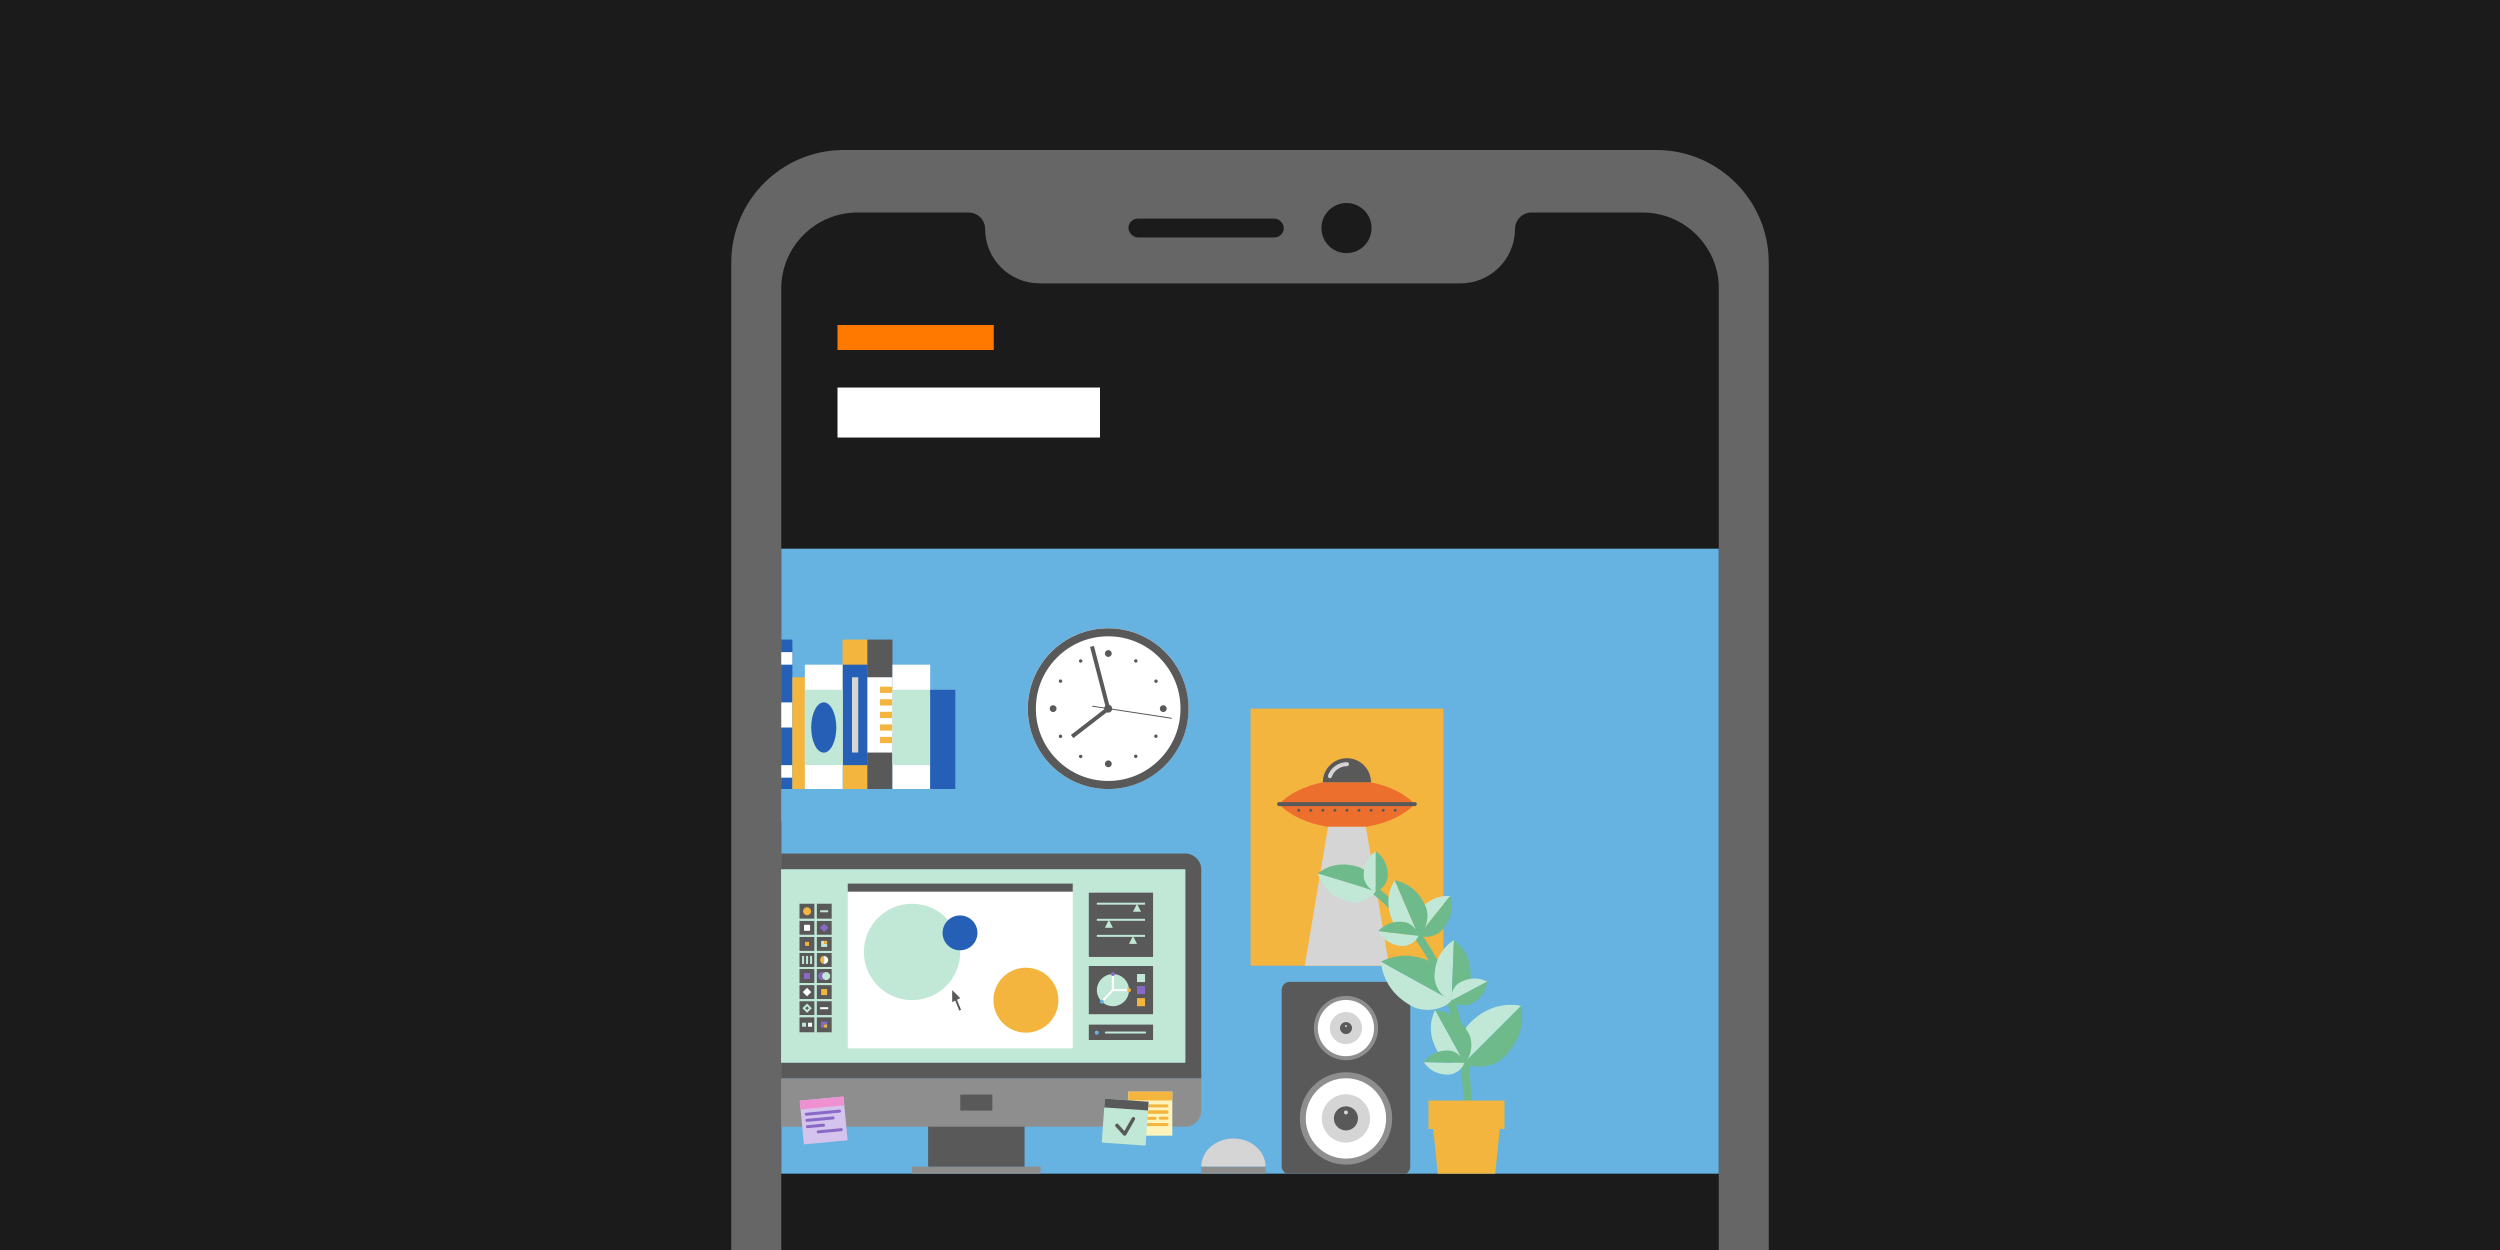 <?xml version="1.0" encoding="UTF-8"?><svg id="BOY" xmlns="http://www.w3.org/2000/svg" xmlns:xlink="http://www.w3.org/1999/xlink" viewBox="0 0 400 200"><defs><clipPath id="clippath"><path d="M125,200V46.18c0-6.73,5.47-12.18,12.22-12.18h17.75c1.46,0,2.65,1.18,2.65,2.64h0c0,4.81,3.91,8.7,8.73,8.7h67.32c4.78,0,8.68-3.84,8.73-8.61v-.09c0-1.46,1.19-2.64,2.65-2.64h17.75c6.75,0,12.22,5.46,12.22,12.18v153.82H125Z" fill="none" stroke-width="0"/></clipPath><clipPath id="clippath-1"><rect x="125" y="87.79" width="150" height="100" fill="none" stroke-width="0"/></clipPath></defs><g id="Overlay"><rect width="400" height="200" fill="#1b1b1b" stroke-width="0"/></g><path d="M117,200V42c0-9.94,8.06-18,18-18h130c9.94,0,18,8.06,18,18v158H117Z" fill="#666" stroke-width="0"/><rect x="180.55" y="34.98" width="24.86" height="3.01" rx="1.51" ry="1.51" fill="#1b1b1b" stroke-width="0"/><circle cx="215.44" cy="36.49" r="4.01" fill="#1b1b1b" stroke-width="0"/><g clip-path="url(#clippath)"><rect x="125" y="33" width="150" height="167" fill="#1b1b1b" stroke-width="0"/><rect x="125" y="87.79" width="150" height="100" fill="#66b2e0" stroke-width="0"/><g clip-path="url(#clippath-1)"><rect x="200.09" y="113.38" width="30.85" height="41.14" fill="#f4b53f" stroke-width="0"/><path d="M219.37,125.17s-.03,0-.05,0h-7.62s-.03,0-.05,0c-2.97.59-5.46,1.85-7,3.49,1.68,1.79,4.49,3.12,7.83,3.63,0,0,0,0,0,0h6.05s0,0,0,0c3.34-.51,6.15-1.85,7.83-3.63-1.54-1.64-4.03-2.9-7-3.49Z" fill="#ed6f2d" stroke-width="0"/><path d="M219.37,125.17s0,0,0,0h-.05s.03,0,.05,0Z" fill="#595959" stroke-width="0"/><path d="M211.66,125.16s0,0,0,0c.02,0,.03,0,.05,0h-.05Z" fill="#595959" stroke-width="0"/><path d="M215.51,121.31c-2.13,0-3.86,1.73-3.86,3.86h7.71c0-2.13-1.73-3.86-3.86-3.86Z" fill="#595959" stroke-width="0"/><path d="M212.79,124.52s-.07,0-.11-.02c-.17-.06-.25-.24-.2-.41.45-1.28,1.67-2.14,3.03-2.14.18,0,.32.14.32.32s-.14.32-.32.32c-1.09,0-2.06.69-2.42,1.71-.05.13-.17.21-.3.21Z" fill="#d5d5d5" stroke-width="0"/><path d="M226.37,128.98h-21.71c-.18,0-.32-.14-.32-.32s.14-.32.32-.32h21.71c.18,0,.32.14.32.32s-.14.32-.32.32Z" fill="#595959" stroke-width="0"/><polygon points="218.54 132.29 218.54 132.29 218.54 132.29 218.54 132.29" fill="#f4b53f" stroke-width="0"/><polygon points="212.49 132.29 212.49 132.29 212.49 132.29 212.49 132.29" fill="#f4b53f" stroke-width="0"/><polygon points="218.54 132.29 218.54 132.29 212.49 132.29 212.49 132.29 208.76 154.52 222.26 154.52 218.54 132.29" fill="#d5d5d5" stroke-width="0"/><path d="M217.68,129.65c0,.13-.11.24-.24.24s-.24-.11-.24-.24.11-.24.24-.24.24.11.24.24Z" fill="#595959" stroke-width="0"/><path d="M215.75,129.65c0,.13-.11.24-.24.24s-.24-.11-.24-.24.11-.24.24-.24.24.11.24.24Z" fill="#595959" stroke-width="0"/><path d="M213.83,129.65c0,.13-.11.24-.24.24s-.24-.11-.24-.24.11-.24.24-.24.24.11.24.24Z" fill="#595959" stroke-width="0"/><path d="M211.9,129.65c0,.13-.11.24-.24.24s-.24-.11-.24-.24.11-.24.24-.24.24.11.24.24Z" fill="#595959" stroke-width="0"/><path d="M209.97,129.65c0,.13-.11.24-.24.24s-.24-.11-.24-.24.11-.24.24-.24.24.11.24.24Z" fill="#595959" stroke-width="0"/><path d="M208.04,129.65c0,.13-.11.24-.24.24s-.24-.11-.24-.24.11-.24.24-.24.24.11.24.24Z" fill="#595959" stroke-width="0"/><path d="M223.47,129.65c0,.13-.11.24-.24.24s-.24-.11-.24-.24.11-.24.24-.24.24.11.24.24Z" fill="#595959" stroke-width="0"/><path d="M221.54,129.65c0,.13-.11.24-.24.24s-.24-.11-.24-.24.11-.24.24-.24.24.11.24.24Z" fill="#595959" stroke-width="0"/><path d="M219.61,129.65c0,.13-.11.24-.24.24s-.24-.11-.24-.24.11-.24.24-.24.24.11.24.24Z" fill="#595959" stroke-width="0"/><rect x="205.07" y="157.1" width="20.57" height="30.85" rx="1.29" ry="1.29" fill="#595959" stroke-width="0"/><path d="M221.78,179.27c0,3.55-2.88,6.43-6.43,6.43s-6.43-2.88-6.43-6.43,2.88-6.43,6.43-6.43,6.43,2.88,6.43,6.43Z" fill="#66b2e0" stroke-width="0"/><path d="M221.78,178.63c0,3.55-2.88,6.43-6.43,6.43s-6.43-2.88-6.43-6.43,2.88-6.43,6.43-6.43,6.43,2.88,6.43,6.43Z" fill="#2560b6" stroke-width="0"/><path d="M222.75,178.95c0,4.08-3.31,7.39-7.39,7.39s-7.39-3.31-7.39-7.39,3.31-7.39,7.39-7.39,7.39,3.31,7.39,7.39Z" fill="#8e8e8e" stroke-width="0"/><path d="M221.78,178.95c0,3.55-2.88,6.43-6.43,6.43s-6.43-2.88-6.43-6.43,2.88-6.43,6.43-6.43,6.43,2.88,6.43,6.43Z" fill="#fff" stroke-width="0"/><circle cx="215.35" cy="178.95" r="3.86" fill="#d5d5d5" stroke-width="0"/><path d="M220.5,164.49c0,2.84-2.3,5.14-5.14,5.14s-5.14-2.3-5.14-5.14,2.3-5.14,5.14-5.14,5.14,2.3,5.14,5.14Z" fill="#8e8e8e" stroke-width="0"/><path d="M219.85,164.49c0,2.49-2.01,4.5-4.5,4.5s-4.5-2.01-4.5-4.5,2.01-4.5,4.5-4.5,4.5,2.01,4.5,4.5Z" fill="#fff" stroke-width="0"/><path d="M217.92,164.49c0,1.42-1.15,2.57-2.57,2.57s-2.57-1.15-2.57-2.57,1.15-2.57,2.57-2.57,2.57,1.15,2.57,2.57Z" fill="#d5d5d5" stroke-width="0"/><path d="M216.32,164.49c0,.53-.43.96-.96.96s-.96-.43-.96-.96.43-.96.96-.96.96.43.96.96Z" fill="#595959" stroke-width="0"/><circle cx="215.35" cy="178.95" r="1.93" transform="translate(-.81 .97) rotate(-.26)" fill="#595959" stroke-width="0"/><path d="M215.67,177.99c0,.18-.14.32-.32.32s-.32-.14-.32-.32.14-.32.32-.32.32.14.32.32Z" fill="#d5d5d5" stroke-width="0"/><path d="M215.51,164.17c0,.09-.07.16-.16.16s-.16-.07-.16-.16.07-.16.16-.16.16.07.16.16Z" fill="#d5d5d5" stroke-width="0"/><path d="M234.78,178.38c-.36,0-.64-.29-.64-.64,0-9.72-2.04-18.1-6.07-24.93-2.93-4.97-6.85-9.03-11.63-12.07-.3-.19-.39-.59-.2-.89.19-.3.59-.39.89-.2,4.96,3.15,9.01,7.36,12.05,12.51,4.15,7.03,6.25,15.64,6.25,25.58,0,.35-.29.64-.64.64Z" fill="#6eba8a" stroke-width="0"/><path d="M225.84,160.96c2.45,1.35,5.74.23,6.36-.9l-11.26-6.2c.31,3.1,2.08,5.55,4.9,7.1Z" fill="#c1e8d6" stroke-width="0"/><path d="M229.56,154.2c2.45,1.35,3.27,4.73,2.65,5.86l-11.26-6.2c2.79-1.4,5.8-1.21,8.62.34Z" fill="#6eba8a" stroke-width="0"/><path d="M235.2,163.66c-1.98,1.98-1.82,5.45-.91,6.36l9.09-9.09c-3.07-.57-5.91.45-8.18,2.73Z" fill="#c1e8d6" stroke-width="0"/><path d="M240.66,169.12c-1.98,1.98-5.45,1.82-6.36.91l9.09-9.09c.57,3.07-.45,5.91-2.73,8.18Z" fill="#6eba8a" stroke-width="0"/><path d="M215.54,144.21c2.01.61,4.25-.72,4.53-1.64l-9.22-2.82c.7,2.23,2.38,3.75,4.69,4.46Z" fill="#c1e8d6" stroke-width="0"/><path d="M217.23,138.68c2.01.61,3.12,2.97,2.84,3.89l-9.22-2.82c1.83-1.46,4.07-1.78,6.38-1.07Z" fill="#6eba8a" stroke-width="0"/><path d="M229.52,156.1c-.08,2.1,1.78,3.93,2.74,3.96l.37-9.64c-1.98,1.25-3.02,3.26-3.11,5.67Z" fill="#c1e8d6" stroke-width="0"/><path d="M235.3,156.32c-.08,2.1-2.07,3.78-3.04,3.74l.37-9.64c1.88,1.4,2.76,3.48,2.67,5.89Z" fill="#6eba8a" stroke-width="0"/><path d="M229.9,168.06c1.02,1.84,3.56,2.44,4.4,1.97l-4.67-8.43c-1.04,2.09-.89,4.35.28,6.46Z" fill="#c1e8d6" stroke-width="0"/><path d="M234.95,165.25c1.02,1.84.18,4.31-.66,4.78l-4.67-8.43c2.33.22,4.17,1.55,5.33,3.66Z" fill="#6eba8a" stroke-width="0"/><path d="M231.64,171.94c1.4.02,2.59-1.24,2.6-1.88l-6.43-.11c.86,1.3,2.22,1.97,3.82,2Z" fill="#c1e8d6" stroke-width="0"/><path d="M231.71,168.08c1.4.02,2.55,1.33,2.54,1.97l-6.43-.11c.91-1.27,2.28-1.89,3.89-1.86Z" fill="#6eba8a" stroke-width="0"/><path d="M227.13,145.62c-1.09,1.37-.75,3.52-.12,4.02l5.01-6.28c-1.95-.14-3.64.7-4.89,2.27Z" fill="#c1e8d6" stroke-width="0"/><path d="M230.9,148.63c-1.09,1.37-3.26,1.51-3.89,1.01l5.01-6.28c.57,1.87.13,3.7-1.12,5.27Z" fill="#6eba8a" stroke-width="0"/><path d="M222.79,147.31c.83,1.93,3.3,2.78,4.18,2.4l-3.81-8.86c-1.25,1.98-1.32,4.24-.37,6.46Z" fill="#c1e8d6" stroke-width="0"/><path d="M228.1,145.02c.83,1.93-.25,4.31-1.13,4.69l-3.81-8.86c2.3.46,3.99,1.96,4.94,4.17Z" fill="#6eba8a" stroke-width="0"/><path d="M224.14,151.34c1.39.16,2.7-.98,2.78-1.61l-6.38-.75c.73,1.38,2.01,2.18,3.6,2.37Z" fill="#c1e8d6" stroke-width="0"/><path d="M224.59,147.51c1.39.16,2.4,1.58,2.33,2.22l-6.38-.75c1.03-1.17,2.46-1.65,4.06-1.46Z" fill="#6eba8a" stroke-width="0"/><path d="M233.64,157.16c-1.24.65-1.67,2.34-1.37,2.91l5.69-3c-1.38-.72-2.89-.66-4.31.09Z" fill="#c1e8d6" stroke-width="0"/><path d="M235.44,160.57c-1.24.65-2.87.06-3.17-.51l5.69-3c-.18,1.55-1.09,2.76-2.51,3.51Z" fill="#6eba8a" stroke-width="0"/><path d="M218.19,140.06c0,1.4,1.29,2.57,1.93,2.57v-6.43c-1.29.88-1.93,2.25-1.93,3.86Z" fill="#c1e8d6" stroke-width="0"/><path d="M222.05,140.06c0,1.4-1.29,2.57-1.93,2.57v-6.43c1.29.88,1.93,2.25,1.93,3.86Z" fill="#6eba8a" stroke-width="0"/><rect x="228.56" y="176.08" width="12.16" height="4.56" fill="#f4b53f" stroke-width="0"/><polygon points="229.32 180.64 239.96 180.64 239.2 188.25 230.08 188.25 229.32 180.64" fill="#f4b53f" stroke-width="0"/><rect x="89.36" y="157.1" width="20.57" height="30.85" rx="1.29" ry="1.29" fill="#595959" stroke-width="0"/><path d="M106.08,179.27c0,3.55-2.88,6.43-6.43,6.43s-6.43-2.88-6.43-6.43,2.88-6.43,6.43-6.43,6.43,2.88,6.43,6.43Z" fill="#66b2e0" stroke-width="0"/><path d="M106.08,178.63c0,3.55-2.88,6.43-6.43,6.43s-6.43-2.88-6.43-6.43,2.88-6.43,6.43-6.43,6.43,2.88,6.43,6.43Z" fill="#2560b6" stroke-width="0"/><path d="M107.04,178.95c0,4.08-3.31,7.39-7.39,7.39s-7.39-3.31-7.39-7.39,3.31-7.39,7.39-7.39,7.39,3.31,7.39,7.39Z" fill="#8e8e8e" stroke-width="0"/><path d="M106.08,178.95c0,3.55-2.88,6.43-6.43,6.43s-6.43-2.88-6.43-6.43,2.88-6.43,6.43-6.43,6.43,2.88,6.43,6.43Z" fill="#fff" stroke-width="0"/><circle cx="99.65" cy="178.95" r="3.86" transform="translate(-.91 .51) rotate(-.29)" fill="#d5d5d5" stroke-width="0"/><path d="M104.79,164.49c0,2.84-2.3,5.14-5.14,5.14s-5.14-2.3-5.14-5.14,2.3-5.14,5.14-5.14,5.14,2.3,5.14,5.14Z" fill="#8e8e8e" stroke-width="0"/><path d="M104.15,164.49c0,2.49-2.01,4.5-4.5,4.5s-4.5-2.01-4.5-4.5,2.01-4.5,4.5-4.5,4.5,2.01,4.5,4.5Z" fill="#fff" stroke-width="0"/><path d="M102.22,164.49c0,1.42-1.15,2.57-2.57,2.57s-2.57-1.15-2.57-2.57,1.15-2.57,2.57-2.57,2.57,1.15,2.57,2.57Z" fill="#d5d5d5" stroke-width="0"/><path d="M100.61,164.49c0,.53-.43.96-.96.96s-.96-.43-.96-.96.43-.96.96-.96.96.43.96.96Z" fill="#595959" stroke-width="0"/><circle cx="99.65" cy="178.95" r="1.93" transform="translate(-.81 .45) rotate(-.26)" fill="#595959" stroke-width="0"/><path d="M99.97,177.99c0,.18-.14.32-.32.32s-.32-.14-.32-.32.14-.32.32-.32.32.14.32.32Z" fill="#d5d5d5" stroke-width="0"/><path d="M99.81,164.17c0,.09-.07.16-.16.16s-.16-.07-.16-.16.07-.16.16-.16.16.07.16.16Z" fill="#d5d5d5" stroke-width="0"/><path d="M192.21,186.66c0-2.49,2.3-4.5,5.14-4.5s5.14,2.01,5.14,4.5h-10.28Z" fill="#d5d5d5" stroke-width="0"/><rect x="192.21" y="186.7" width="10.28" height="2.57" fill="#8e8e8e" stroke-width="0"/><rect x="145.92" y="186.66" width="20.57" height="1.29" fill="#8e8e8e" stroke-width="0"/><rect x="148.5" y="178.99" width="15.43" height="7.68" fill="#595959" stroke-width="0"/><path d="M189.63,139.13s0,0,0,0v30.85h-66.85v-30.85s0,0,0,0h66.84ZM189.63,136.56h-66.85c-1.41,0-2.57,1.16-2.57,2.57v33.43h71.99v-33.43c0-1.41-1.16-2.57-2.57-2.57h0Z" fill="#595959" stroke-width="0"/><polygon points="189.63 139.13 189.63 139.14 189.63 169.99 122.78 169.99 122.78 139.14 122.79 139.13 189.63 139.13 189.63 139.13" fill="#c1e8d6" stroke-width="0"/><path d="M120.21,172.56v5.14c0,1.41,1.16,2.57,2.57,2.57h66.85c1.41,0,2.57-1.16,2.57-2.57v-5.14h-71.99Z" fill="#8e8e8e" stroke-width="0"/><rect x="153.64" y="175.13" width="5.14" height="2.57" fill="#595959" stroke-width="0"/><path d="M77.05,187.63c-.19,0-.37-.07-.51-.21l-19.09-19.09c-.28-.28-.28-.74,0-1.02.28-.28.74-.28,1.02,0l19.09,19.09c.28.28.28.74,0,1.02-.14.14-.33.21-.51.21Z" fill="#f9da4a" stroke-width="0"/><path d="M79.78,184.9c-.19,0-.37-.07-.51-.21l-19.09-19.09c-.28-.28-.28-.74,0-1.02.28-.28.74-.28,1.02,0l19.09,19.09c.28.28.28.74,0,1.02-.14.14-.33.21-.51.21Z" fill="#f9da4a" stroke-width="0"/><path d="M57.96,168.54c-.19,0-.37-.07-.51-.21-.28-.28-.28-.74,0-1.02l19.09-19.09c.28-.28.74-.28,1.02,0,.28.28.28.74,0,1.02l-19.09,19.09c-.14.14-.33.21-.51.21Z" fill="#f9da4a" stroke-width="0"/><path d="M60.69,171.27c-.19,0-.37-.07-.51-.21-.28-.28-.28-.74,0-1.02l19.09-19.09c.28-.28.74-.28,1.02,0,.28.28.28.74,0,1.02l-19.09,19.09c-.14.14-.33.21-.51.21Z" fill="#f9da4a" stroke-width="0"/><path d="M79.78,149.45h-2.73c-.4,0-.72-.32-.72-.72s.32-.72.72-.72h2.73c.4,0,.72.32.72.72s-.32.72-.72.72Z" fill="#f9da4a" stroke-width="0"/><path d="M79.78,152.18c-.4,0-.72-.32-.72-.72v-2.73c0-.4.32-.72.72-.72s.72.32.72.72v2.73c0,.4-.32.72-.72.72Z" fill="#f9da4a" stroke-width="0"/><path d="M79.78,149.45c-.19,0-.37-.07-.51-.21-.28-.28-.28-.74,0-1.02l4.09-4.09c.28-.28.74-.28,1.02,0,.28.28.28.74,0,1.02l-4.09,4.09c-.14.14-.33.21-.51.21Z" fill="#f9da4a" stroke-width="0"/><path d="M96.39,152.57c-1.53,1.53-4.01,1.53-5.54,0-1.53-1.53-1.53-4.01,0-5.54,1.53-1.53,4.01-1.53,5.54,0,1.53,1.53,1.53,4.01,0,5.54Z" fill="#f4b53f" stroke-width="0"/><rect x="83.72" y="149.39" width="19.81" height=".83" transform="translate(-78.5 110.04) rotate(-44.99)" fill="#f9da4a" stroke-width="0"/><polygon points="77.77 139.29 83.11 133.95 93.06 142.35 86.17 149.24 77.77 139.29" fill="#f4b53f" stroke-width="0"/><polygon points="100.33 142.5 86.32 156.51 83.2 144.84 88.66 139.38 100.33 142.5" fill="#f4b53f" stroke-width="0"/><path d="M82.9,184.09h-11.57c-2.13,0-3.86,1.73-3.86,3.86h19.28c0-2.13-1.73-3.86-3.86-3.86Z" fill="#f4b53f" stroke-width="0"/><path d="M107.68,172.56v12.86c0,1.42,1.15,2.57,2.57,2.57h5.14c1.42,0,2.57-1.15,2.57-2.57v-12.86h-10.28Z" fill="#f4b53f" stroke-width="0"/><path d="M117.93,184.13v-1.29c1.75,0,3.17-1.42,3.17-3.17s-1.42-3.17-3.17-3.17v-1.29c2.45,0,4.45,2,4.45,4.45s-2,4.45-4.45,4.45Z" fill="#f4b53f" stroke-width="0"/><rect x="134.81" y="102.34" width="4.02" height="24.11" fill="#f4b53f" stroke-width="0"/><rect x="134.81" y="106.35" width="4.02" height="16.07" fill="#2560b6" stroke-width="0"/><rect x="136.32" y="108.36" width="1" height="12.05" fill="#d5d5d5" stroke-width="0"/><rect x="118.74" y="102.34" width="4.02" height="24.11" fill="#595959" stroke-width="0"/><rect x="118.74" y="106.35" width="4.02" height="16.07" fill="#c1e8d6" stroke-width="0"/><rect x="122.76" y="102.34" width="4.02" height="24.11" fill="#2560b6" stroke-width="0"/><rect x="108.7" y="102.34" width="6.03" height="24.11" fill="#595959" stroke-width="0"/><rect x="108.7" y="108.36" width="6.03" height="12.05" fill="#fff" stroke-width="0"/><rect x="116.73" y="104.34" width="2.01" height="22.1" fill="#2560b6" stroke-width="0"/><rect x="116.73" y="106.35" width="2.01" height="18.08" fill="#fff" stroke-width="0"/><rect x="122.76" y="104.34" width="4.02" height="2.01" fill="#fff" stroke-width="0"/><rect x="122.76" y="122.42" width="4.02" height="2.01" fill="#fff" stroke-width="0"/><rect x="122.76" y="112.38" width="4.02" height="4.02" fill="#fff" stroke-width="0"/><rect x="126.78" y="108.36" width="2.01" height="18.08" fill="#f4b53f" stroke-width="0"/><rect x="138.78" y="102.34" width="4.02" height="24.1" fill="#595959" stroke-width="0"/><rect x="138.78" y="108.36" width="4.02" height="12.05" fill="#fff" stroke-width="0"/><rect x="140.79" y="109.87" width="2.01" height="1" fill="#f4b53f" stroke-width="0"/><rect x="140.79" y="111.88" width="2.01" height="1" fill="#f4b53f" stroke-width="0"/><rect x="140.79" y="113.89" width="2.01" height="1" fill="#f4b53f" stroke-width="0"/><rect x="140.79" y="115.9" width="2.01" height="1" fill="#f4b53f" stroke-width="0"/><rect x="140.79" y="117.9" width="2.01" height="1" fill="#f4b53f" stroke-width="0"/><rect x="114.72" y="108.36" width="2.01" height="18.08" fill="#f4b53f" stroke-width="0"/><polygon points="111.71 110.37 109.7 114.39 111.71 118.41 113.72 114.39 111.71 110.37" fill="#f4b53f" stroke-width="0"/><path d="M121.75,108.36c0,.55-.45,1-1,1s-1-.45-1-1,.45-1,1-1,1,.45,1,1Z" fill="#fff" stroke-width="0"/><rect x="128.78" y="106.35" width="6.03" height="20.09" fill="#fff" stroke-width="0"/><rect x="128.78" y="110.37" width="6.03" height="12.05" fill="#c1e8d6" stroke-width="0"/><ellipse cx="131.8" cy="116.4" rx="2.01" ry="4.02" fill="#2560b6" stroke-width="0"/><rect x="142.8" y="106.35" width="6.03" height="20.09" fill="#fff" stroke-width="0"/><rect x="142.8" y="110.37" width="6.03" height="12.05" fill="#c1e8d6" stroke-width="0"/><rect x="104.68" y="110.37" width="4.02" height="16.07" fill="#2560b6" stroke-width="0"/><rect x="148.83" y="110.37" width="4.02" height="16.07" fill="#2560b6" stroke-width="0"/><rect x="100.48" y="126.24" width="56.56" height="5.14" fill="#66b2e0" stroke-width="0"/><polygon points="180.53 174.67 180.53 181.71 185.56 181.71 187.57 181.71 187.57 179.69 187.57 174.67 180.53 174.67" fill="#fdf4bc" stroke-width="0"/><rect x="180.54" y="174.67" width="7.01" height="1.4" fill="#f4b53f" stroke-width="0"/><path d="M186.72,177.18h-5.34c-.13,0-.24-.11-.24-.24s.11-.24.24-.24h5.34c.13,0,.24.11.24.24s-.11.24-.24.24Z" fill="#f4b53f" stroke-width="0"/><path d="M186.72,178.17h-5.34c-.13,0-.24-.11-.24-.24s.11-.24.24-.24h5.34c.13,0,.24.11.24.24s-.11.24-.24.24Z" fill="#f4b53f" stroke-width="0"/><path d="M186.72,178.17h-5.34c-.13,0-.24-.11-.24-.24s.11-.24.24-.24h5.34c.13,0,.24.11.24.24s-.11.24-.24.24Z" fill="#f4b53f" stroke-width="0"/><path d="M186.72,179.15h-1.08c-.13,0-.24-.11-.24-.24s.11-.24.24-.24h1.08c.13,0,.24.11.24.24s-.11.24-.24.24Z" fill="#f4b53f" stroke-width="0"/><path d="M184.83,179.18h-3.46c-.13,0-.24-.11-.24-.24s.11-.24.24-.24h3.46c.13,0,.24.11.24.24s-.11.24-.24.24Z" fill="#f4b53f" stroke-width="0"/><path d="M186.72,180.17h-5.34c-.13,0-.24-.11-.24-.24s.11-.24.24-.24h5.34c.13,0,.24.11.24.24s-.11.24-.24.24Z" fill="#f4b53f" stroke-width="0"/><polygon points="127.96 176.1 128.62 183.1 133.62 182.63 135.62 182.45 135.43 180.44 134.96 175.44 127.96 176.1" fill="#d4c3ec" stroke-width="0"/><rect x="128.01" y="175.77" width="7.01" height="1.4" transform="translate(-15.92 13.07) rotate(-5.36)" fill="#ef91d0" stroke-width="0"/><path d="M129,178.52c-.12,0-.23-.09-.24-.22-.01-.13.08-.25.22-.26l5.32-.5c.13-.01.25.08.26.22.01.13-.08.25-.22.26l-5.32.5s-.02,0-.02,0Z" fill="#8969c6" stroke-width="0"/><path d="M129.1,179.5c-.12,0-.23-.09-.24-.22-.01-.13.08-.25.22-.26l4.19-.39c.13-.01.25.08.26.22.01.13-.09.25-.22.26l-4.19.39s-.02,0-.02,0Z" fill="#8969c6" stroke-width="0"/><path d="M129.19,180.51c-.12,0-.23-.09-.24-.22-.01-.13.08-.25.22-.26l2.57-.24c.13-.01.25.08.26.22.01.13-.08.25-.22.26l-2.57.24s-.02,0-.02,0Z" fill="#8969c6" stroke-width="0"/><path d="M130.91,181.34c-.12,0-.23-.09-.24-.22-.01-.13.08-.25.22-.26l3.69-.35c.13-.01.25.08.26.22.01.13-.08.25-.22.26l-3.69.35s-.02,0-.02,0Z" fill="#8969c6" stroke-width="0"/><polygon points="176.78 175.79 176.28 182.81 181.3 183.16 183.3 183.3 183.44 181.29 183.8 176.28 176.78 175.79" fill="#c1e8d6" stroke-width="0"/><rect x="179.53" y="173.23" width="1.4" height="7.01" transform="translate(-8.71 344.13) rotate(-85.98)" fill="#595959" stroke-width="0"/><path d="M179.93,181.73c-.07,0-.14-.04-.19-.09l-1.24-1.39c-.1-.12-.09-.29.02-.4.12-.1.29-.09.4.02l.98,1.09,1.2-2.1c.08-.13.25-.18.38-.11.14.08.18.25.11.38l-1.39,2.44c-.04.08-.12.13-.21.14-.02,0-.03,0-.05,0Z" fill="#595959" stroke-width="0"/><path d="M190.16,113.38c0,7.1-5.76,12.86-12.86,12.86s-12.86-5.76-12.86-12.86,5.76-12.86,12.86-12.86,12.86,5.76,12.86,12.86Z" fill="#fff" stroke-width="0"/><path d="M177.31,101.81c3.09,0,6,1.2,8.18,3.39,2.19,2.19,3.39,5.09,3.39,8.18s-1.2,6-3.39,8.18c-2.19,2.19-5.09,3.39-8.18,3.39s-6-1.2-8.18-3.39c-2.19-2.19-3.39-5.09-3.39-8.18s1.2-6,3.39-8.18c2.19-2.19,5.09-3.39,8.18-3.39h0ZM177.31,100.53c-7.1,0-12.86,5.76-12.86,12.86s5.76,12.86,12.86,12.86,12.86-5.76,12.86-12.86-5.76-12.86-12.86-12.86h0Z" fill="#595959" stroke-width="0"/><path d="M177.95,113.38c0,.36-.29.64-.64.64s-.64-.29-.64-.64.29-.64.64-.64.64.29.64.64Z" fill="#595959" stroke-width="0"/><rect x="175.69" y="103.26" width=".64" height="10.28" transform="translate(-21.6 47.73) rotate(-14.56)" fill="#595959" stroke-width="0"/><rect x="181.04" y="107.53" width=".16" height="12.86" transform="translate(41.16 275.83) rotate(-81.33)" fill="#595959" stroke-width="0"/><rect x="170.78" y="115.29" width="7.29" height=".64" transform="translate(-34.29 130.7) rotate(-37.67)" fill="#595959" stroke-width="0"/><path d="M186.67,113.38c0,.3-.25.55-.55.55s-.55-.25-.55-.55.25-.55.55-.55.55.25.55.55Z" fill="#595959" stroke-width="0"/><path d="M169.05,113.38c0,.3-.25.55-.55.55s-.55-.25-.55-.55.25-.55.55-.55.55.25.55.55Z" fill="#595959" stroke-width="0"/><path d="M177.88,104.56c0,.3-.25.55-.55.55s-.55-.25-.55-.55.25-.55.55-.55.55.25.55.55Z" fill="#595959" stroke-width="0"/><path d="M177.88,122.21c0,.3-.25.55-.55.55s-.55-.25-.55-.55.25-.55.55-.55.55.25.55.55Z" fill="#595959" stroke-width="0"/><path d="M185.18,117.93c-.08.13-.24.18-.38.1-.13-.08-.18-.24-.1-.38.08-.13.24-.18.38-.1.13.08.18.24.1.38Z" fill="#595959" stroke-width="0"/><path d="M169.92,109.12c-.08.13-.24.18-.38.1-.13-.08-.18-.24-.1-.38.08-.13.24-.18.38-.1.13.08.18.24.1.38Z" fill="#595959" stroke-width="0"/><path d="M181.97,105.89c-.08.13-.24.18-.38.1-.13-.08-.18-.24-.1-.38.08-.13.24-.18.38-.1.13.08.18.24.1.38Z" fill="#595959" stroke-width="0"/><path d="M173.15,121.17c-.08.13-.24.18-.38.1-.13-.08-.18-.24-.1-.38.08-.13.24-.18.38-.1.13.08.18.24.1.38Z" fill="#595959" stroke-width="0"/><path d="M181.86,121.25c-.13.08-.3.03-.38-.1-.08-.13-.03-.3.1-.38.13-.08.3-.03.38.1.08.13.03.3-.1.38Z" fill="#595959" stroke-width="0"/><path d="M173.05,106c-.13.08-.3.03-.38-.1-.08-.13-.03-.3.1-.38.13-.08.3-.03.38.1.08.13.03.3-.1.38Z" fill="#595959" stroke-width="0"/><path d="M185.1,109.23c-.13.08-.3.03-.38-.1-.08-.13-.03-.3.1-.38.13-.08.3-.03.38.1.08.13.03.3-.1.38Z" fill="#595959" stroke-width="0"/><path d="M169.82,118.05c-.13.08-.3.03-.38-.1-.08-.13-.03-.3.1-.38.13-.08.3-.03.38.1.08.13.03.3-.1.38Z" fill="#595959" stroke-width="0"/><polygon points="189.63 139.13 189.63 139.14 189.63 169.99 122.78 169.99 122.78 139.14 122.79 139.13 189.63 139.13 189.63 139.13" fill="#c1e8d6" stroke-width="0"/><rect x="174.21" y="154.56" width="10.28" height="7.71" fill="#595959" stroke-width="0"/><path d="M180.64,158.42c0,1.42-1.15,2.57-2.57,2.57s-2.57-1.15-2.57-2.57,1.15-2.57,2.57-2.57,2.57,1.15,2.57,2.57Z" fill="#c1e8d6" stroke-width="0"/><polygon points="180.64 158.58 177.9 158.58 177.9 155.84 178.23 155.84 178.23 158.25 180.64 158.25 180.64 158.58" fill="#fff" stroke-width="0"/><rect x="130.66" y="149.9" width="2.41" height="2.25" fill="#595959" stroke-width="0"/><rect x="127.92" y="160.18" width="2.41" height="2.25" fill="#595959" stroke-width="0"/><rect x="130.66" y="152.47" width="2.41" height="2.25" fill="#595959" stroke-width="0"/><rect x="130.66" y="147.33" width="2.41" height="2.25" fill="#595959" stroke-width="0"/><rect x="127.92" y="157.61" width="2.41" height="2.25" fill="#595959" stroke-width="0"/><rect x="130.66" y="162.75" width="2.41" height="2.41" fill="#595959" stroke-width="0"/><rect x="127.92" y="162.75" width="2.41" height="2.41" fill="#595959" stroke-width="0"/><rect x="130.66" y="160.18" width="2.41" height="2.25" fill="#595959" stroke-width="0"/><rect x="130.66" y="157.61" width="2.41" height="2.25" fill="#595959" stroke-width="0"/><rect x="130.66" y="155.04" width="2.41" height="2.25" fill="#595959" stroke-width="0"/><rect x="127.92" y="155.04" width="2.41" height="2.25" fill="#595959" stroke-width="0"/><rect x="127.92" y="144.6" width="2.41" height="2.41" fill="#595959" stroke-width="0"/><rect x="127.92" y="149.9" width="2.41" height="2.25" fill="#595959" stroke-width="0"/><rect x="127.92" y="147.33" width="2.41" height="2.25" fill="#595959" stroke-width="0"/><rect x="130.66" y="144.6" width="2.41" height="2.41" fill="#595959" stroke-width="0"/><rect x="127.92" y="152.47" width="2.41" height="2.25" fill="#595959" stroke-width="0"/><polygon points="130.66 144.6 130.34 144.6 130.34 147.01 127.92 147.01 127.92 147.33 130.34 147.33 130.34 149.58 127.92 149.58 127.92 149.9 130.34 149.9 130.34 152.15 127.92 152.15 127.92 152.47 130.34 152.47 130.34 154.72 127.92 154.72 127.92 155.04 130.34 155.04 130.34 157.29 127.92 157.29 127.92 157.61 130.34 157.61 130.34 159.86 127.92 159.86 127.92 160.18 130.34 160.18 130.34 162.43 127.92 162.43 127.92 162.75 130.34 162.75 130.34 165.17 130.66 165.17 130.66 162.75 133.07 162.75 133.07 162.43 130.66 162.43 130.66 160.18 133.07 160.18 133.07 159.86 130.66 159.86 130.66 157.61 133.07 157.61 133.07 157.29 130.66 157.29 130.66 155.04 133.07 155.04 133.07 154.72 130.66 154.72 130.66 152.47 133.07 152.47 133.07 152.15 130.66 152.15 130.66 149.9 133.07 149.9 133.07 149.58 130.66 149.58 130.66 147.33 133.07 147.33 133.07 147.01 130.66 147.01 130.66 144.6" fill="#c1e8d6" stroke-width="0"/><rect x="135.64" y="142.02" width="36" height="25.71" fill="#fff" stroke-width="0"/><path d="M153.64,152.31c0,4.26-3.45,7.71-7.71,7.71s-7.71-3.45-7.71-7.71,3.45-7.71,7.71-7.71,7.71,3.45,7.71,7.71Z" fill="#c1e8d6" stroke-width="0"/><path d="M156.39,149.26c0,1.54-1.25,2.79-2.79,2.79s-2.79-1.25-2.79-2.79,1.25-2.79,2.79-2.79,2.79,1.25,2.79,2.79Z" fill="#2560b6" stroke-width="0"/><circle cx="164.14" cy="160.02" r="5.2" transform="translate(.78 320.84) rotate(-88.82)" fill="#f4b53f" stroke-width="0"/><polygon points="152.35 158.42 152.35 160.34 153.64 159.7 152.35 158.42" fill="#595959" stroke-width="0"/><rect x="152.93" y="158.81" width=".32" height="2.92" transform="translate(-48.58 68.33) rotate(-21.8)" fill="#595959" stroke-width="0"/><rect x="174.21" y="142.83" width="10.28" height="10.28" fill="#595959" stroke-width="0"/><rect x="174.21" y="163.94" width="10.28" height="2.46" fill="#595959" stroke-width="0"/><rect x="175.49" y="144.43" width="7.71" height=".32" fill="#c1e8d6" stroke-width="0"/><rect x="175.49" y="147.01" width="7.71" height=".32" fill="#c1e8d6" stroke-width="0"/><rect x="175.49" y="149.58" width="7.71" height=".32" fill="#c1e8d6" stroke-width="0"/><polygon points="181.28 145.88 181.92 144.6 182.56 145.88 181.28 145.88" fill="#c1e8d6" stroke-width="0"/><polygon points="176.78 148.45 177.42 147.17 178.06 148.45 176.78 148.45" fill="#c1e8d6" stroke-width="0"/><polygon points="180.64 151.02 181.28 149.74 181.92 151.02 180.64 151.02" fill="#c1e8d6" stroke-width="0"/><rect x="135.64" y="141.38" width="36" height="1.29" fill="#595959" stroke-width="0"/><path d="M129.77,145.8c0,.36-.29.64-.64.64s-.64-.29-.64-.64.29-.64.64-.64.64.29.64.64Z" fill="#f4b53f" stroke-width="0"/><path d="M132.19,156.17c0,.36-.29.64-.64.64s-.64-.29-.64-.64.29-.64.64-.64.64.29.64.64Z" fill="#8969c6" stroke-width="0"/><path d="M132.83,156.17c0,.36-.29.64-.64.64s-.64-.29-.64-.64.29-.64.64-.64.64.29.64.64Z" fill="#c1e8d6" stroke-width="0"/><rect x="131.22" y="145.64" width="1.29" height=".32" fill="#c1e8d6" stroke-width="0"/><rect x="131.22" y="161.15" width="1.29" height=".32" fill="#fff" stroke-width="0"/><rect x="128.33" y="152.95" width=".32" height="1.29" fill="#c1e8d6" stroke-width="0"/><rect x="128.97" y="152.95" width=".32" height="1.29" fill="#c1e8d6" stroke-width="0"/><rect x="129.61" y="152.95" width=".32" height="1.29" fill="#c1e8d6" stroke-width="0"/><rect x="131.38" y="147.97" width=".96" height=".96" transform="translate(-66.35 136.76) rotate(-45.01)" fill="#8969c6" stroke-width="0"/><rect x="128.65" y="158.25" width=".96" height=".96" transform="translate(-74.43 137.87) rotate(-45.02)" fill="#fff" stroke-width="0"/><rect x="128.65" y="155.68" width=".96" height=".96" fill="#8969c6" stroke-width="0"/><rect x="131.38" y="158.25" width=".96" height=".96" fill="#f4b53f" stroke-width="0"/><rect x="128.65" y="147.97" width=".96" height=".96" fill="#fff" stroke-width="0"/><polygon points="131.86 150.54 131.38 150.54 131.38 151.51 132.35 151.51 132.35 151.02 131.86 151.02 131.86 150.54" fill="#c1e8d6" stroke-width="0"/><rect x="131.86" y="150.54" width=".48" height=".48" fill="#f4b53f" stroke-width="0"/><polygon points="132.35 163.94 132.35 163.45 131.38 163.45 131.38 164.42 131.86 164.42 131.86 163.94 132.35 163.94" fill="#8969c6" stroke-width="0"/><rect x="131.86" y="163.94" width=".48" height=".48" fill="#f4b53f" stroke-width="0"/><path d="M129.13,162.06l-.75-.75.75-.75.75.75-.75.75ZM128.84,161.31l.29.29.29-.29-.29-.29-.29.29Z" fill="#c1e8d6" stroke-width="0"/><path d="M178.39,155.84c0,.18-.14.32-.32.32s-.32-.14-.32-.32.14-.32.32-.32.32.14.32.32Z" fill="#8969c6" stroke-width="0"/><path d="M180.96,158.42c0,.18-.14.32-.32.32s-.32-.14-.32-.32.14-.32.32-.32.32.14.32.32Z" fill="#f4b53f" stroke-width="0"/><rect x="175.9" y="159.18" width="2.56" height=".32" transform="translate(-60.4 177.76) rotate(-46.4)" fill="#fff" stroke-width="0"/><rect x="181.92" y="155.84" width="1.29" height="1.29" fill="#c1e8d6" stroke-width="0"/><rect x="181.92" y="157.77" width="1.29" height="1.29" fill="#8969c6" stroke-width="0"/><rect x="181.92" y="159.7" width="1.29" height="1.29" fill="#f4b53f" stroke-width="0"/><path d="M176.62,160.27c0,.18-.14.32-.32.32s-.32-.14-.32-.32.14-.32.32-.32.32.14.32.32Z" fill="#66b2e0" stroke-width="0"/><path d="M175.81,165.23c0,.18-.14.32-.32.32s-.32-.14-.32-.32.14-.32.32-.32.32.14.32.32Z" fill="#66b2e0" stroke-width="0"/><path d="M131.22,153.59c0,.35.29.64.64.64v-1.29c-.36,0-.64.29-.64.64Z" fill="#f4b53f" stroke-width="0"/><path d="M131.86,152.95v1.29c.35,0,.64-.29.64-.64s-.29-.64-.64-.64Z" fill="#fff" stroke-width="0"/><rect x="128.33" y="163.64" width=".64" height=".64" fill="#c1e8d6" stroke-width="0"/><rect x="129.29" y="163.64" width=".64" height=".64" fill="#fff" stroke-width="0"/><rect x="128.81" y="150.7" width=".64" height=".64" fill="#f4b53f" stroke-width="0"/><path d="M183.21,165.37h-6.27c-.09,0-.16-.07-.16-.16s.07-.16.16-.16h6.27c.09,0,.16.07.16.16s-.07.16-.16.16Z" fill="#c1e8d6" stroke-width="0"/></g><rect x="134" y="52" width="25" height="4" fill="#ff7900" stroke-width="0"/><rect x="134" y="62" width="42" height="8" fill="#fff" stroke-width="0"/></g></svg>